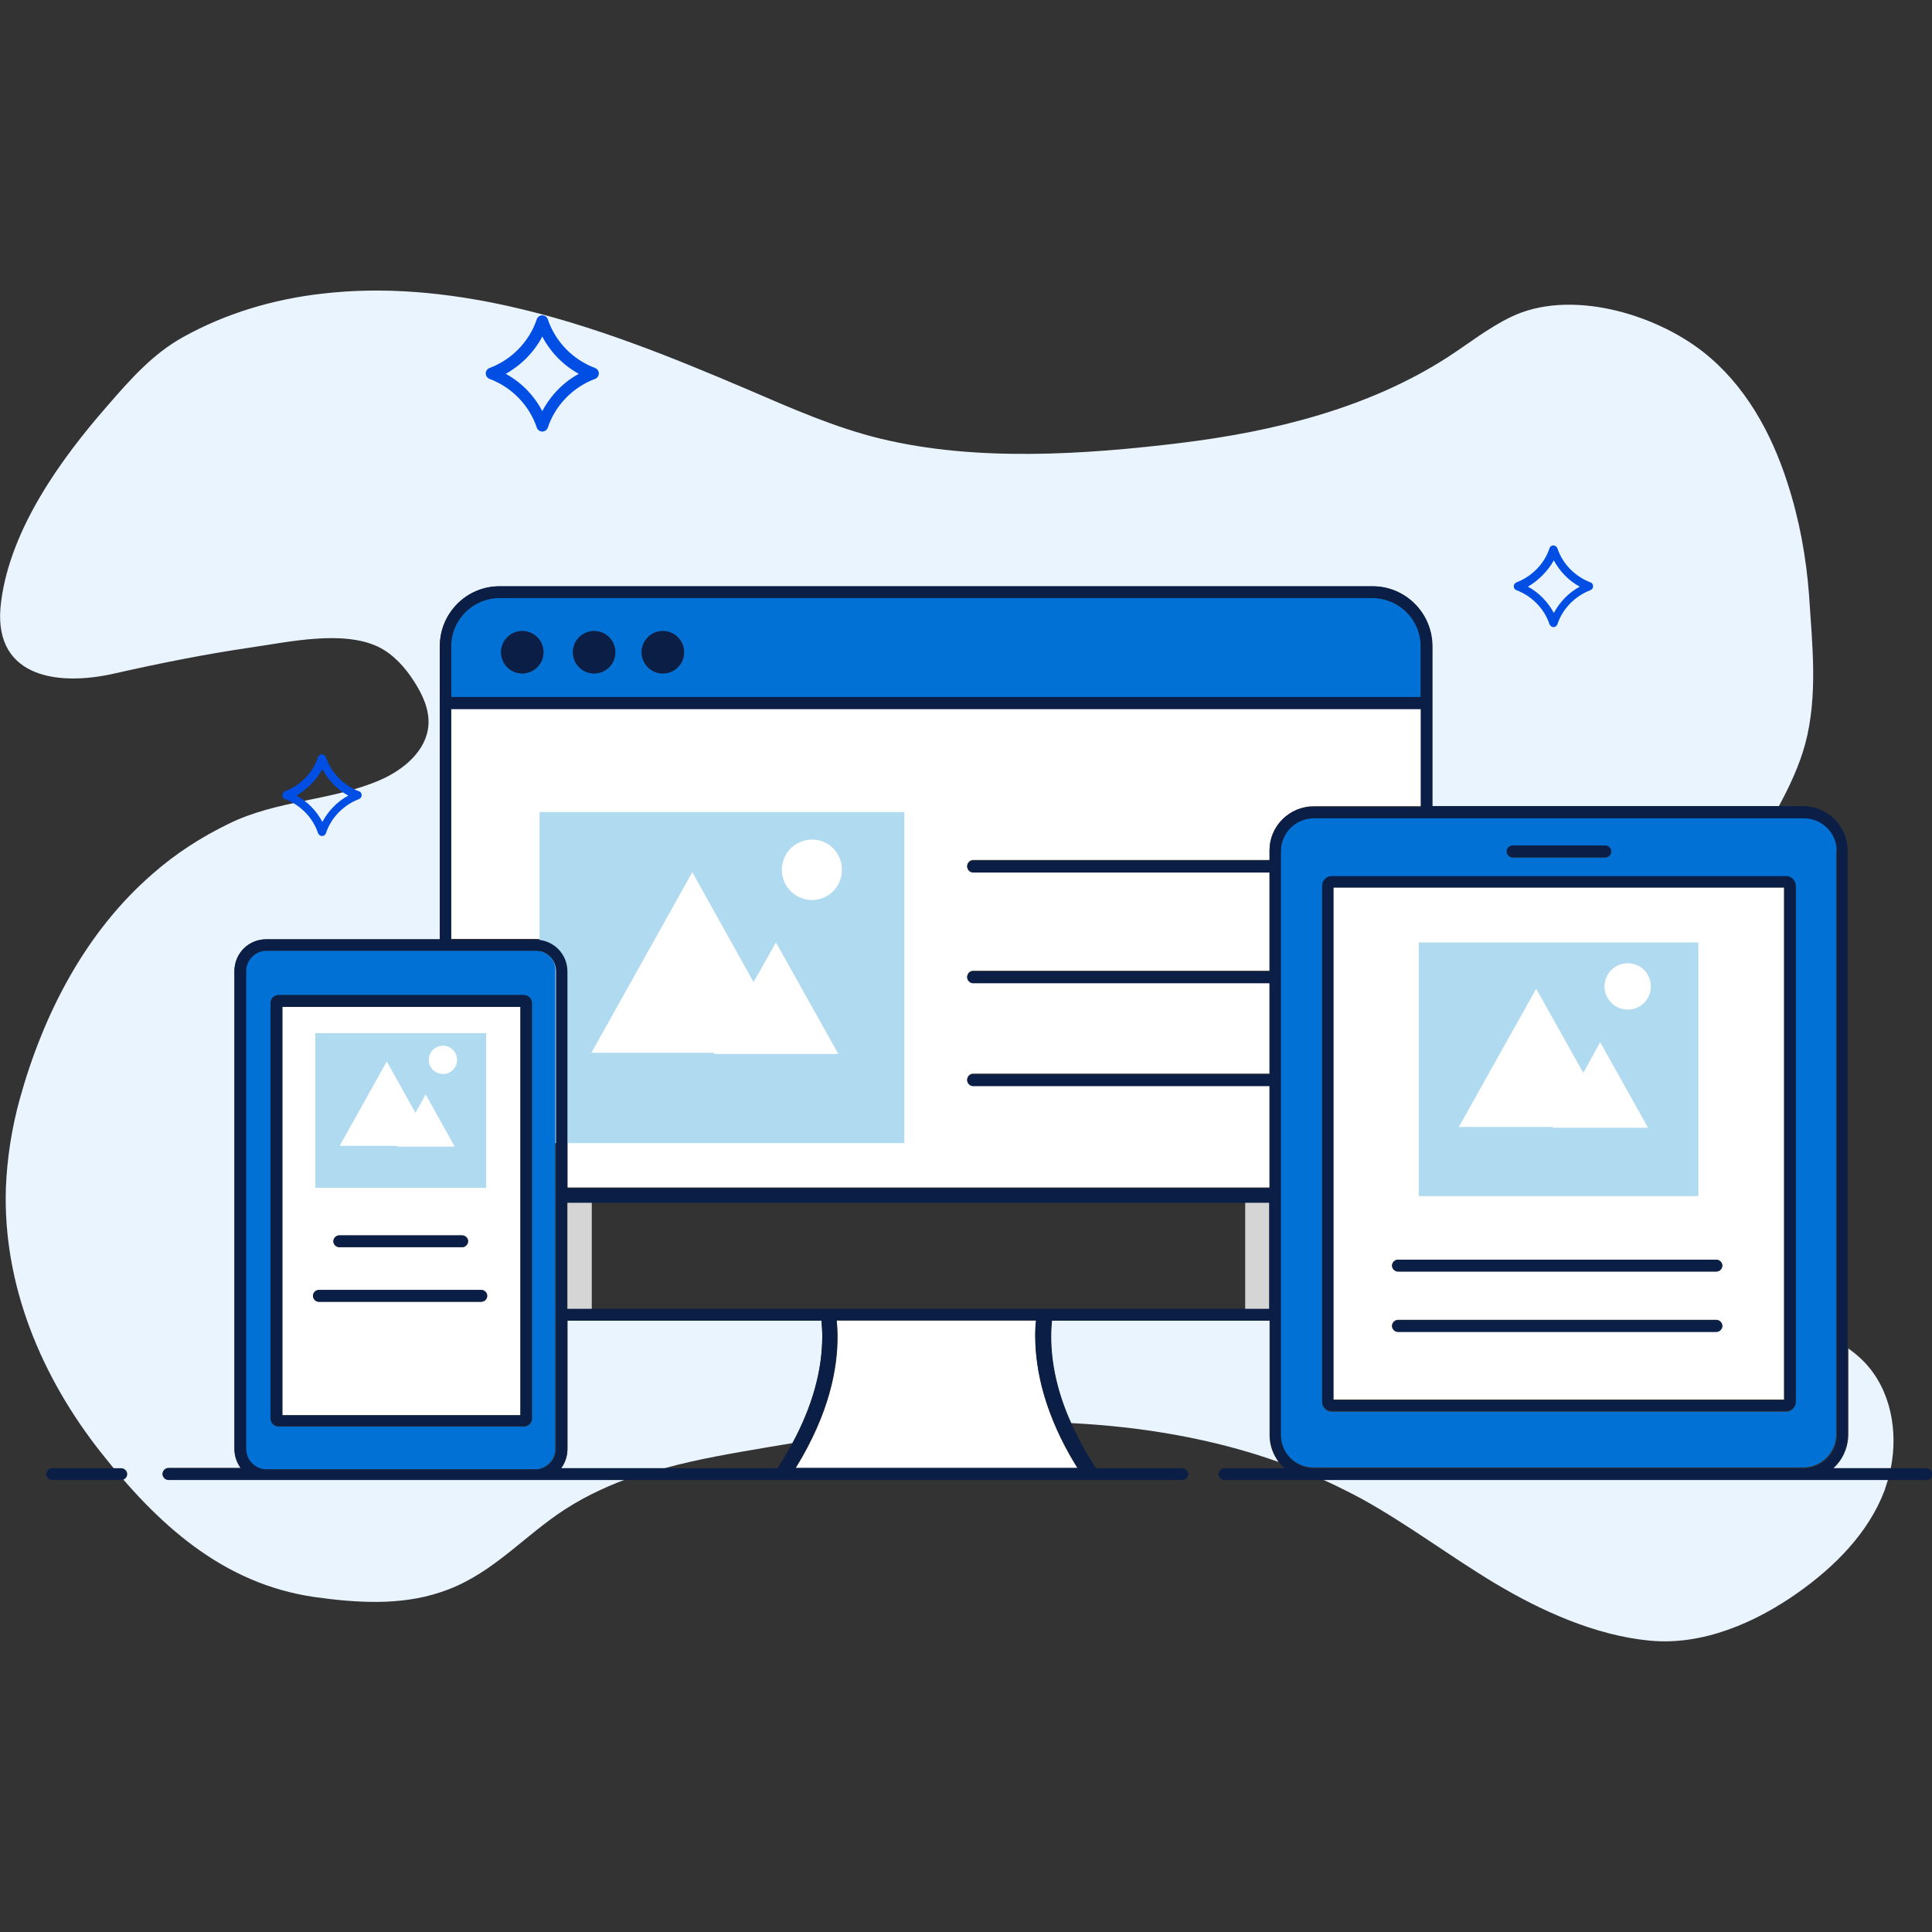 <?xml version="1.0" encoding="utf-8"?>
<!-- Generator: Adobe Illustrator 26.3.1, SVG Export Plug-In . SVG Version: 6.00 Build 0)  -->
<svg version="1.1" id="Layer_2" xmlns="http://www.w3.org/2000/svg" xmlns:xlink="http://www.w3.org/1999/xlink" x="0px" y="0px"
	 viewBox="0 0 492 492" style="enable-background:new 0 0 492 492;" xml:space="preserve">
<rect x="0" y="0" width="492" height="492" fill="#333333" stroke="none"/>
<style type="text/css">
	.st0{fill:#D5D5D5;}
	.st1{fill:#FFFFFF;}
	.st2{fill:#B0DAF0;}
	.st3{fill:#0171D5;}
	.st4{fill:none;}
	.st5{fill:#EAF4FE;}
	.st6{fill:#0A1E46;}
	.st7{fill:#004EE4;}
</style>
<rect x="317.1" y="304.4" class="st0" width="6.2" height="29.5"/>
<rect x="144.5" y="304.6" class="st0" width="6.2" height="29.5"/>
<path class="st1" d="M334.6,205.3h27.3v-24.9H114.9v58.7h21.5c4.5,0,8.1,3.6,8.1,8.1v55.2h178.8v-26h-75.5c-0.8,0-1.5-0.7-1.5-1.5
	c0-0.8,0.7-1.5,1.5-1.5h75.5v-23.2h-75.5c-0.8,0-1.5-0.7-1.5-1.5s0.7-1.5,1.5-1.5h75.5v-25.2h-75.5c-0.8,0-1.5-0.7-1.5-1.5
	c0-0.8,0.7-1.5,1.5-1.5h75.5v-2.6C323.3,210.4,328.4,205.3,334.6,205.3z"/>
<path class="st2" d="M137.4,206.8v84.3h92.9v-84.3H137.4z M181.8,268.4l0.1-0.3h-31.3l25.7-46l15.6,28l5.7-10.1l15.9,28.4H181.8z
	 M206.8,229.2c-4.2,0-7.7-3.4-7.7-7.7c0-4.2,3.4-7.7,7.7-7.7c4.2,0,7.6,3.4,7.6,7.7C214.4,225.8,211,229.2,206.8,229.2z"/>
<path class="st1" d="M263.9,336.3h-50.8c0.1,1.2,0.2,2.4,0.2,3.7c0.1,8.2-2,19.9-10.7,33.9h71.8c-6.2-9.9-10.8-21.5-10.7-33.9
	C263.7,338.7,263.8,337.5,263.9,336.3z"/>
<path class="st3" d="M361.8,164.6c0-6.8-5.5-12.3-12.3-12.3H127.2c-6.8,0-12.3,5.5-12.3,12.3v12.9h246.9V164.6z M133,171.5
	c-3,0-5.4-2.4-5.4-5.4s2.4-5.4,5.4-5.4c3,0,5.4,2.4,5.4,5.4S135.9,171.5,133,171.5z M151.3,171.5c-3,0-5.4-2.4-5.4-5.4
	s2.4-5.4,5.4-5.4c3,0,5.4,2.4,5.4,5.4S154.3,171.5,151.3,171.5z M168.8,171.5c-3,0-5.4-2.4-5.4-5.4s2.4-5.4,5.4-5.4
	c3,0,5.4,2.4,5.4,5.4S171.8,171.5,168.8,171.5z"/>
<path class="st3" d="M136.4,242.1h-21.5H112H67.8c-2.8,0-5.2,2.3-5.2,5.2V369c0,2.3,1.5,4.2,3.5,4.9c0.5,0.2,1.1,0.3,1.6,0.3h68.6
	c0.6,0,1.1-0.1,1.6-0.3c2-0.7,3.5-2.6,3.5-4.9v-32.7v-2.9v-27v-3.9v-55.2C141.6,244.4,139.2,242.1,136.4,242.1z M135.5,302.5v3.9v27
	v2.9v24.9c0,1.2-0.9,2.1-2.1,2.1H71c-1.2,0-2.1-0.9-2.1-2.1V255.5c0-1.2,0.9-2.1,2.1-2.1H112h2.9h18.5c1.2,0,2.1,0.9,2.1,2.1V302.5z
	"/>
<path class="st1" d="M112,256.4H71.9v104h60.7v-24.1v-2.9v-27v-3.9v-46.1h-17.6H112z M124,330c0,0.8-0.7,1.5-1.5,1.5h-1.9h-4.6H81.2
	c-0.8,0-1.5-0.7-1.5-1.5s0.7-1.5,1.5-1.5h32.7h3.5h5.1C123.4,328.5,124,329.2,124,330z M119.2,316.1c0,0.8-0.7,1.5-1.5,1.5h-2.8H112
	H86.4c-0.8,0-1.5-0.7-1.5-1.5c0-0.8,0.7-1.5,1.5-1.5H112h2.9h2.8C118.5,314.6,119.2,315.3,119.2,316.1z"/>
<polygon class="st4" points="144.5,333.3 208.7,333.3 212.7,333.3 264.3,333.3 268.2,333.3 323.3,333.3 323.3,306.4 144.5,306.4 "/>
<path class="st3" d="M467.7,216.6c0-4.6-3.7-8.4-8.4-8.4h-94.6h-2.9h-27.3c-4.6,0-8.4,3.8-8.4,8.4v2.6v2.9v25.2v2.9v23.2v2.9v26v3.9
	v27v2.9v29.2c0,4.6,3.7,8.4,8.4,8.4h124.7c4.6,0,8.4-3.8,8.4-8.4V216.6z M385.2,215.4h23.6c0.8,0,1.5,0.7,1.5,1.5
	c0,0.8-0.7,1.5-1.5,1.5h-23.6c-0.8,0-1.5-0.7-1.5-1.5C383.7,216,384.4,215.4,385.2,215.4z M457.3,357.1c0,1.3-1.1,2.4-2.4,2.4H339.1
	c-1.3,0-2.4-1.1-2.4-2.4v-20.8v-2.9v-27v-3.9v-26v-2.9v-23.2v-2.9v-21.8c0-1.3,1.1-2.4,2.4-2.4h22.8h2.9h90.1c1.3,0,2.4,1.1,2.4,2.4
	V357.1z"/>
<path class="st1" d="M361.8,226h-22.3v21.3v2.9v23.2v2.9v26v3.9v27v2.9v20.3h114.8V226h-89.6H361.8z M437.1,339.1H356
	c-0.8,0-1.5-0.7-1.5-1.5c0-0.8,0.7-1.5,1.5-1.5h81.1c0.8,0,1.5,0.7,1.5,1.5C438.6,338.4,437.9,339.1,437.1,339.1z M438.6,322.3
	c0,0.8-0.7,1.5-1.5,1.5h-72.6h-3H356c-0.8,0-1.5-0.7-1.5-1.5c0-0.8,0.7-1.5,1.5-1.5h5.8h2.9h72.3
	C437.9,320.8,438.6,321.5,438.6,322.3z"/>
<path class="st4" d="M201.8,367.5c-2,0.3-4,0.6-6,1c-8.9,1.5-17.9,3-26.6,5.4H198C199.4,371.7,200.6,369.6,201.8,367.5z"/>
<path class="st4" d="M459.3,208.3h-8c-0.4,0.7-0.8,1.5-1.3,2.2c-12.8,21.9-28.5,43-50.3,56c-4.9,2.9-10.5,6-11.8,11.6
	c-1.3,5.6,2.4,11.1,6.3,15.3c17.7,19.5,41.5,32.2,65.1,43.7c2.8,1.4,5.6,2.8,8.3,4.4V216.6C467.7,212,463.9,208.3,459.3,208.3z"/>
<path class="st4" d="M274.4,373.9c-2.3-3.7-4.3-7.6-6-11.6c-3.2-0.1-6.4-0.1-9.6-0.1c-8,0.1-16,0.5-24,1.2c-9.4,0.8-18.9,2-28.2,3.5
	c-1.1,2.3-2.4,4.7-3.9,7.1H274.4z"/>
<path class="st5" d="M466.9,373.9h14.6c1.9-9.5,0-19.9-6.6-26.9c-1.3-1.4-2.7-2.5-4.2-3.6v22.1C470.6,368.8,469.2,371.8,466.9,373.9
	z"/>
<path class="st5" d="M65.6,376.8H42.9c-0.8,0-1.5-0.7-1.5-1.5c0-0.8,0.7-1.5,1.5-1.5h18.4c-1-1.4-1.6-3-1.6-4.9V247.3
	c0-4.5,3.6-8.1,8.1-8.1H112v-74.6c0-8.4,6.8-15.3,15.2-15.3h222.3c8.4,0,15.2,6.8,15.2,15.3v40.7H453c2.7-5,5.2-10.3,6.7-15.8
	c3.3-12.3,1.8-25.4,1-37.8c-0.7-9.7-2.5-19.5-5.5-28.7c-4.1-12.8-10.8-25-21.5-33.4c-12.5-9.8-34-16.1-48.9-8.9
	c-5.8,2.8-10.8,6.8-16.2,10.3c-20.2,13-44.3,18.9-67.9,21.8c-24.7,3-52.2,4.8-76.5-1.1c-11.5-2.8-22.4-7.6-33.3-12.3
	c-19.9-8.5-40.1-16.7-61.2-21.4c-15.7-3.5-31.9-5.1-47.8-3.2c-12.3,1.4-24.4,5-35.2,11c-7.8,4.3-13.6,10.9-19.4,17.6
	C15.4,117,2.7,134.7,0.3,153.1c-2.6,19,13.6,21.9,28.9,18.4c11.5-2.6,23-4.9,34.6-6.6c9.7-1.4,23.4-4.5,32.5-0.2
	c3.9,1.9,6.9,5.3,9.2,8.9c2.1,3.3,3.9,7.1,3.6,11.1c-0.5,6.5-6.3,11.3-12.2,13.9c-12.4,5.4-26.4,5.1-38.7,11.2
	c-7,3.4-13.5,7.6-19.3,12.7c-17.2,14.9-27.9,35.8-33.9,57.5c-2,7.3-3.2,14.9-3.5,22.5c-0.8,24.8,9.1,48.3,24.3,67.5
	c14.3,18.1,30.8,33.3,54.3,36.7c10.7,1.5,21.8,2.2,32-1.2c12.1-3.9,19.8-12.8,29.8-19.8c5.6-3.9,11.6-6.8,17.8-9.1h-21.4H65.6z"/>
<path class="st5" d="M201.8,367.5c5-9.3,7.6-18.5,7.6-27.2c0-1.4-0.1-2.8-0.2-4h-64.7V369c0,1.8-0.6,3.5-1.6,4.9h26.3
	c8.7-2.4,17.8-3.9,26.6-5.4C197.8,368.2,199.8,367.8,201.8,367.5z"/>
<path class="st5" d="M336.9,376.8c3.3,1.5,6.5,3.1,9.7,4.8c11.8,6.5,22.6,14.7,34.1,21.6c11.7,7,25.6,13.3,39.4,14.6
	c13.4,1.3,26.8-4.5,37.6-12.1c9.5-6.7,18.1-15.3,22.2-26.1c0.3-0.9,0.6-1.9,0.9-2.8h-21.4H336.9z"/>
<path class="st5" d="M323.3,336.3h-55.5c-0.1,1.3-0.2,2.6-0.2,4c0,7.1,1.7,14.5,5.1,22.1c18,0.9,36,3.9,52.9,9.9
	c-1.4-1.9-2.3-4.2-2.3-6.8V336.3z"/>
<g>
	<path class="st6" d="M385.2,218.3h23.6c0.8,0,1.5-0.7,1.5-1.5s-0.7-1.5-1.5-1.5h-23.6c-0.8,0-1.5,0.7-1.5,1.5
		S384.4,218.3,385.2,218.3z"/>
	<path class="st6" d="M454.9,223.1h-90.1h-2.9h-22.8c-1.3,0-2.4,1.1-2.4,2.4v21.8v2.9v23.2v2.9v26v3.9v27v2.9v20.8
		c0,1.3,1.1,2.4,2.4,2.4h115.8c1.3,0,2.4-1.1,2.4-2.4V225.6C457.3,224.2,456.2,223.1,454.9,223.1z M454.4,356.6H339.6v-20.3v-2.9
		v-27v-3.9v-26v-2.9v-23.2v-2.9V226h22.3h2.9h89.6V356.6z"/>
	<path class="st6" d="M437.1,336.2H356c-0.8,0-1.5,0.7-1.5,1.5s0.7,1.5,1.5,1.5h81.1c0.8,0,1.5-0.7,1.5-1.5S437.9,336.2,437.1,336.2
		z"/>
	<path class="st6" d="M361.8,320.8H356c-0.8,0-1.5,0.7-1.5,1.5c0,0.8,0.7,1.5,1.5,1.5h5.5h3h72.6c0.8,0,1.5-0.7,1.5-1.5
		c0-0.8-0.7-1.5-1.5-1.5h-72.3H361.8z"/>
	<ellipse class="st6" cx="133" cy="166.1" rx="5.4" ry="5.4"/>
	<ellipse class="st6" cx="151.3" cy="166.1" rx="5.4" ry="5.4"/>
	<ellipse class="st6" cx="168.8" cy="166.1" rx="5.4" ry="5.4"/>
	<path class="st6" d="M490.5,373.9h-9.1h-14.6c2.3-2.1,3.7-5,3.7-8.4v-22.1V216.6c0-6.2-5.1-11.3-11.3-11.3H453h-88.2v-40.7
		c0-8.4-6.8-15.3-15.2-15.3H127.2c-8.4,0-15.2,6.8-15.2,15.3v74.6H67.8c-4.5,0-8.1,3.6-8.1,8.1V369c0,1.8,0.6,3.5,1.6,4.9H42.9
		c-0.8,0-1.5,0.7-1.5,1.5s0.7,1.5,1.5,1.5h22.8h72.9h21.4H196h4.8h75.6h4.7h20c0.8,0,1.5-0.7,1.5-1.5s-0.7-1.5-1.5-1.5h-22
		c-2.5-3.8-4.6-7.7-6.3-11.5c-3.4-7.5-5.1-15-5.1-22.1c0-1.4,0.1-2.8,0.2-4h55.5v29.2c0,2.5,0.9,4.9,2.3,6.8
		c0.4,0.6,0.9,1.1,1.4,1.6h-15.3c-0.8,0-1.5,0.7-1.5,1.5s0.7,1.5,1.5,1.5h22.8h2.3h122.5h21.4h9.8c0.8,0,1.5-0.7,1.5-1.5
		S491.3,373.9,490.5,373.9z M114.9,164.6c0-6.8,5.5-12.3,12.3-12.3h222.3c6.8,0,12.3,5.5,12.3,12.3v12.9H114.9V164.6z M141.6,302.5
		v3.9v27v2.9V369c0,2.3-1.5,4.2-3.5,4.9c-0.5,0.2-1.1,0.3-1.6,0.3H67.8c-0.6,0-1.1-0.1-1.6-0.3c-2-0.7-3.5-2.6-3.5-4.9V247.3
		c0-2.8,2.3-5.2,5.2-5.2H112h2.9h21.5c2.8,0,5.2,2.3,5.2,5.2V302.5z M198,373.9h-28.8h-26.3c1-1.4,1.6-3,1.6-4.9v-32.7h64.7
		c0.1,1.3,0.2,2.6,0.2,4c0,8.7-2.5,17.9-7.6,27.2C200.6,369.6,199.4,371.7,198,373.9z M268.4,362.2c1.7,4.1,3.8,8,6,11.6h-71.8
		c1.5-2.4,2.8-4.8,3.9-7.1c5.4-10.8,6.8-20,6.7-26.8c0-1.3-0.1-2.5-0.2-3.7h50.8c-0.1,1.2-0.2,2.4-0.2,3.7
		C263.6,347.8,265.5,355.3,268.4,362.2z M323.3,333.3h-55.1h-4h-51.5h-4h-64.3v-27h178.8V333.3z M323.3,216.6v2.6h-75.5
		c-0.8,0-1.5,0.7-1.5,1.5s0.7,1.5,1.5,1.5h75.5v25.2h-75.5c-0.8,0-1.5,0.7-1.5,1.5c0,0.8,0.7,1.5,1.5,1.5h75.5v23.2h-75.5
		c-0.8,0-1.5,0.7-1.5,1.5c0,0.8,0.7,1.5,1.5,1.5h75.5v26H144.5v-55.2c0-4.5-3.6-8.1-8.1-8.1h-21.5v-58.7h246.9v24.9h-27.3
		C328.4,205.3,323.3,210.4,323.3,216.6z M459.3,373.9H334.6c-4.6,0-8.4-3.8-8.4-8.4v-29.2v-2.9v-27v-3.9v-26v-2.9v-23.2v-2.9v-25.2
		v-2.9v-2.6c0-4.6,3.7-8.4,8.4-8.4h27.3h2.9h86.6h8c4.6,0,8.4,3.8,8.4,8.4v124.8v24.1C467.7,370.1,463.9,373.9,459.3,373.9z"/>
	<path class="st6" d="M30.9,373.9H13.3c-0.8,0-1.5,0.7-1.5,1.5s0.7,1.5,1.5,1.5h17.6c0.8,0,1.5-0.7,1.5-1.5S31.7,373.9,30.9,373.9z"
		/>
	<path class="st6" d="M112,314.6H86.4c-0.8,0-1.5,0.7-1.5,1.5s0.7,1.5,1.5,1.5H112h2.9h2.8c0.8,0,1.5-0.7,1.5-1.5s-0.7-1.5-1.5-1.5
		h-2.8H112z"/>
	<path class="st6" d="M113.9,328.5H81.2c-0.8,0-1.5,0.7-1.5,1.5c0,0.8,0.7,1.5,1.5,1.5h34.9h4.6h1.9c0.8,0,1.5-0.7,1.5-1.5
		c0-0.8-0.7-1.5-1.5-1.5h-5.1H113.9z"/>
	<path class="st6" d="M133.4,253.4h-18.5H112H71c-1.2,0-2.1,0.9-2.1,2.1v105.6c0,1.2,0.9,2.1,2.1,2.1h62.3c1.2,0,2.1-0.9,2.1-2.1
		v-24.9v-2.9v-27v-3.9v-46.9C135.5,254.4,134.5,253.4,133.4,253.4z M132.5,302.5v3.9v27v2.9v24.1H71.9v-104H112h2.9h17.6V302.5z"/>
</g>
<path class="st2" d="M80.3,263.1v39.4h43.5v-39.4H80.3z M101.1,291.9l0.1-0.1H86.5l12-21.5l7.3,13.1l2.6-4.7l7.4,13.3H101.1z
	 M112.8,273.5c-2,0-3.6-1.6-3.6-3.6c0-2,1.6-3.6,3.6-3.6s3.6,1.6,3.6,3.6C116.4,271.9,114.8,273.5,112.8,273.5z"/>
<path class="st2" d="M361.3,240v64.6h71.2V240H361.3z M395.4,287.2l0.1-0.2h-24l19.7-35.2l12,21.4l4.3-7.8l12.2,21.8H395.4z
	 M414.5,257.1c-3.2,0-5.9-2.6-5.9-5.9c0-3.2,2.6-5.9,5.9-5.9s5.9,2.6,5.9,5.9C420.4,254.5,417.8,257.1,414.5,257.1z"/>
<path class="st7" d="M138.1,109.9L138.1,109.9c-0.6,0-1.2-0.4-1.4-1c-1.9-5.7-6.4-10.3-12-12.4c-0.6-0.2-1-0.8-1-1.4s0.4-1.2,1-1.4
	c5.6-2.1,10.1-6.7,12-12.4c0.2-0.6,0.8-1,1.4-1s1.2,0.4,1.4,1c1.9,5.7,6.4,10.3,12,12.4c0.6,0.2,1,0.8,1,1.4s-0.4,1.2-1,1.4
	c-5.6,2.1-10.1,6.7-12,12.4C139.3,109.5,138.7,109.9,138.1,109.9z M128.8,95.2c4,2.2,7.2,5.5,9.3,9.5c2.1-4,5.4-7.4,9.3-9.5
	c-4-2.2-7.2-5.5-9.3-9.5C136,89.7,132.7,93,128.8,95.2z"/>
<path class="st7" d="M82,212.9c-0.4,0-0.8-0.3-1-0.7c-1.3-4-4.5-7.2-8.4-8.7c-0.4-0.1-0.7-0.5-0.7-1s0.3-0.8,0.7-1
	c3.9-1.5,7.1-4.7,8.4-8.7c0.1-0.4,0.5-0.7,1-0.7c0.4,0,0.8,0.3,1,0.7c1.3,4,4.5,7.2,8.4,8.7c0.4,0.1,0.7,0.5,0.7,1s-0.3,0.8-0.7,1
	c-3.9,1.5-7.1,4.7-8.4,8.7C82.8,212.6,82.5,212.9,82,212.9z M75.5,202.6c2.8,1.5,5.1,3.9,6.6,6.7c1.5-2.8,3.8-5.2,6.6-6.7
	c-2.8-1.5-5.1-3.9-6.6-6.7C80.5,198.7,78.2,201,75.5,202.6z"/>
<path class="st7" d="M395.6,159.7c-0.4,0-0.8-0.3-1-0.7c-1.3-4-4.5-7.2-8.4-8.7c-0.4-0.1-0.7-0.5-0.7-1s0.3-0.8,0.7-1
	c3.9-1.5,7.1-4.7,8.4-8.7c0.1-0.4,0.5-0.7,1-0.7c0.4,0,0.8,0.3,1,0.7c1.3,4,4.5,7.2,8.4,8.7c0.4,0.1,0.7,0.5,0.7,1s-0.3,0.8-0.7,1
	c-3.9,1.5-7.1,4.7-8.4,8.7C396.4,159.4,396.1,159.7,395.6,159.7z M389.1,149.4c2.8,1.5,5.1,3.9,6.6,6.7c1.5-2.8,3.8-5.2,6.6-6.7
	c-2.8-1.5-5.1-3.9-6.6-6.7C394.1,145.5,391.8,147.8,389.1,149.4z"/>
</svg>
